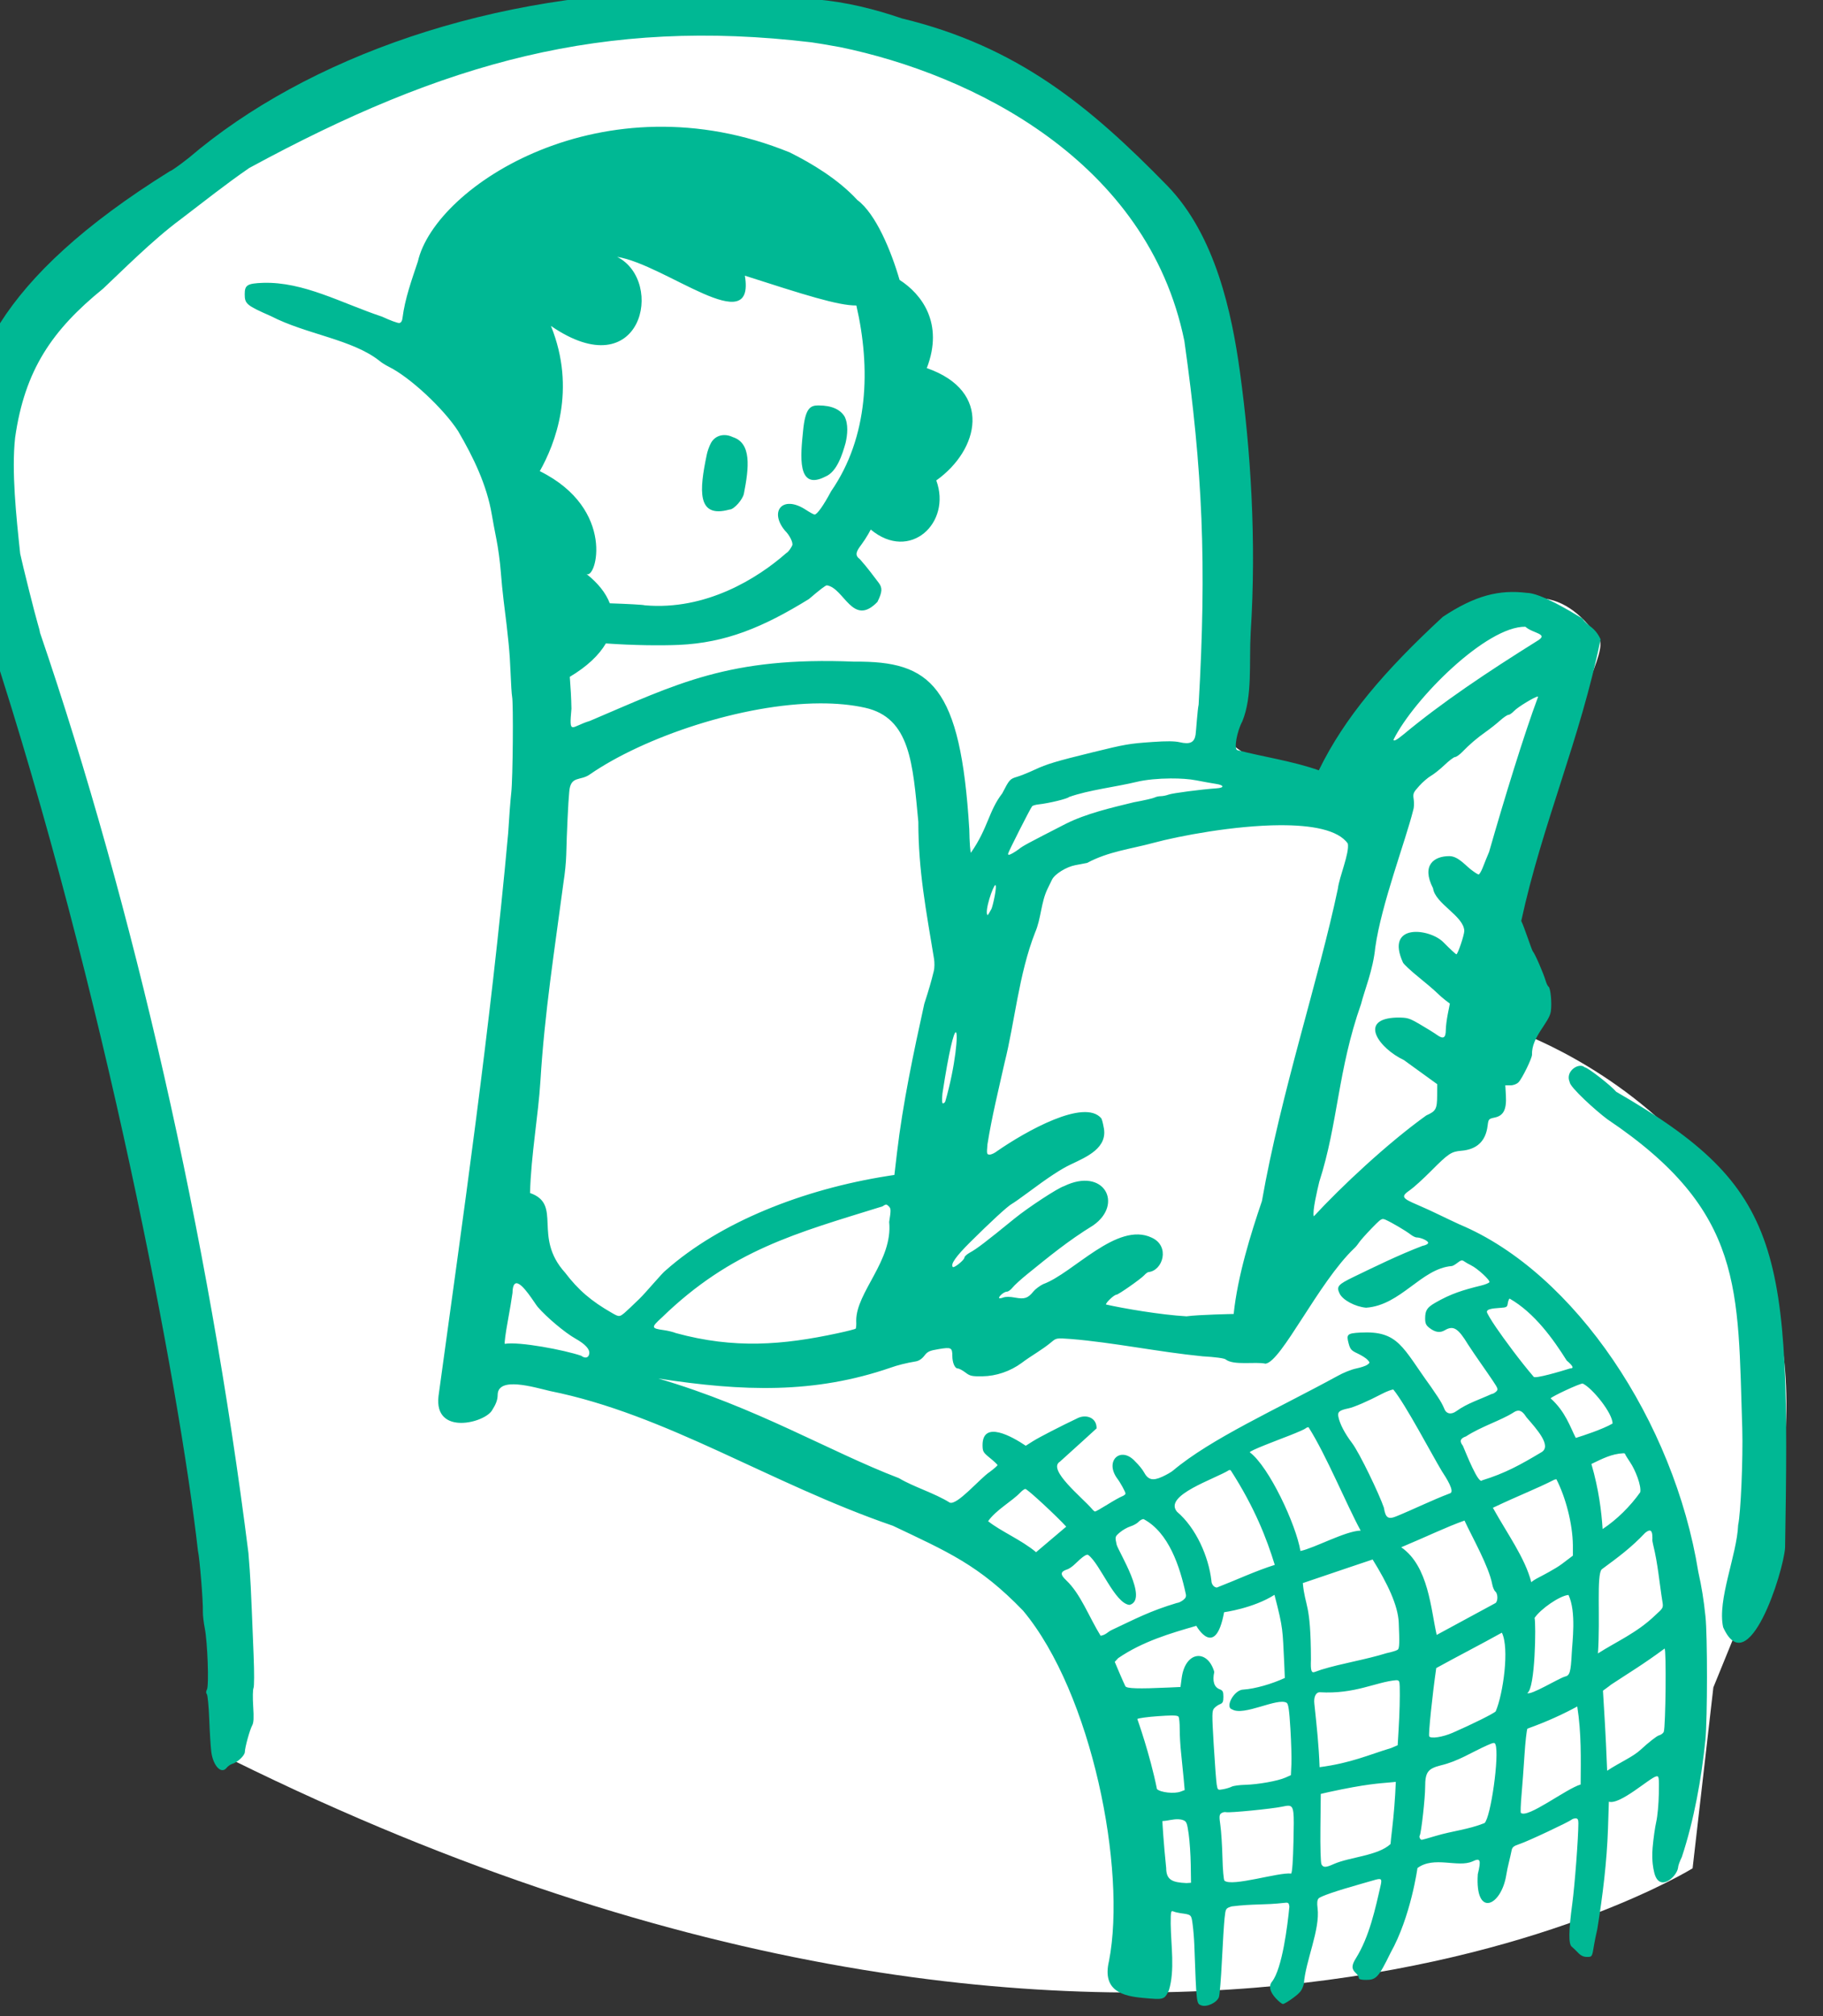 <?xml version="1.0" ?><svg height="197.986mm" viewBox="0 0 179.069 197.986" width="179.069mm" xmlns="http://www.w3.org/2000/svg">
    <rect x="0" y="0" width="179.069" height="197.986" fill="#333333" stroke="none"/>
    <path color="#000" d="m 15418.388,6715.674 c 10.395,-81.166 -31.278,-271.232 -60.174,-361.427 -26.444,-82.536 -32.048,-115.558 43.418,-175.768 75.466,-60.209 403.863,-146.262 356.28,189.734 16.837,14.889 35.689,10.001 35.689,10.001 30.076,-33.022 64.68,-83.76 90.73,-44.824 5.229,7.815 -41.277,73.765 -29.35,133.251 0,0 140.369,46.897 76.553,203.833 -63.815,156.936 -7.447,13.05 -7.447,13.05 l -7.919,68.966 c 0,0 -187.245,116.426 -497.78,-36.815 z" fill="#FFFFFF" overflow="visible" paint-order="fill markers stroke" transform="translate(-150.717,-23.123) matrix(0.288,0,0,0.288,-4266.88,-1738.118)"/>
    <path d="m 19040.07,203.389 c -75.092,-0.158 -144.481,24.495 -188.16,61.764 -3.514,2.775 -6.726,5.045 -7.139,5.045 -64.421,40.072 -78.259,74.626 -76.082,106.564 -0.591,10.083 0.986,19.732 1.438,29.65 0.555,11.98 5.697,25.216 7.916,38.318 42.449,129.81 70.362,277.723 77.133,337.879 0.646,2.687 1.965,18.924 1.84,22.656 -0.03,1.231 0.276,3.999 0.707,6.152 1.028,5.139 1.601,21.262 0.808,22.742 -0.387,0.727 -0.402,1.331 -0.03,1.768 0.303,0.365 0.7,4.565 0.881,9.334 0.182,4.769 0.522,10.181 0.756,12.027 0.663,5.236 3.717,8.467 5.672,6 0.49,-0.619 1.457,-1.296 2.152,-1.504 1.991,-0.596 4.611,-3.08 4.646,-4.406 0.04,-1.756 1.842,-8.252 2.721,-9.844 0.57,-1.031 0.661,-2.773 0.379,-7.137 -0.205,-3.175 -0.151,-6.212 0.121,-6.748 0.284,-0.558 0.306,-5.77 0.04,-12.164 -1.11,-27.754 -1.112,-27.798 -1.93,-38.037 -14.826,-117.95 -42.773,-240.388 -77.453,-341.871 0,-0.349 -0.378,-1.861 -0.84,-3.357 -0.907,-2.942 -5.642,-21.822 -6.503,-25.936 -1.49,-13.99 -3.243,-30.59 -1.889,-43.074 3.57,-25.155 13.754,-40.003 32.699,-55.381 6.332,-5.907 18.326,-18.024 28.775,-25.732 8.751,-6.645 16.603,-12.954 25.518,-19.082 72.582,-39.426 131.712,-55.887 208.932,-46.67 1.538,0.194 6.322,1 10.629,1.789 49.254,10.158 114.244,42.321 127.865,109.113 6.803,48.146 8.324,82.882 5.303,135.102 -0.434,1.846 -0.947,10.061 -1.139,11.229 -0.468,2.85 -2.091,3.613 -5.838,2.748 -1.932,-0.446 -4.915,-0.476 -10.199,-0.105 -8.694,0.61 -10.003,0.837 -22.291,3.852 -13.551,3.324 -16.927,4.338 -21.41,6.434 -2.223,1.039 -5.116,2.209 -6.428,2.602 -2.845,0.85 -2.953,0.97 -5.668,6.213 -5.087,6.595 -5.204,12.793 -11.615,22.006 -0.26,0 -0.539,-3.897 -0.621,-8.66 -3.235,-53.361 -14.23,-62.567 -42.645,-62.283 -46.712,-1.942 -65.96,8.261 -98.332,22.014 -6.982,2.08 -7.753,5.622 -6.836,-4.525 -0.06,-4.017 -0.315,-7.947 -0.615,-11.854 6.389,-3.81 10.847,-8.036 13.402,-12.408 10.254,0.738 20.548,0.83 27.213,0.541 17.287,-0.791 31.102,-6.461 48.229,-17.027 4.172,-3.564 6.174,-5.092 6.677,-5.092 6.448,1.008 9.59,15.673 18.776,6.154 1.835,-3.713 1.92,-5.225 0.406,-7.184 -1.783,-2.311 -4.03,-5.447 -6.902,-8.652 -2.08,-1.538 -1.368,-2.9 0.543,-5.453 0.793,-1.06 1.935,-2.808 2.539,-3.885 0.319,-0.565 0.617,-1.133 0.929,-1.699 14.574,12.155 30.145,-2.516 24.352,-18.244 15.969,-11.382 21.073,-33.153 -3.525,-41.723 6.427,-16.706 -1.973,-27.544 -10.116,-32.764 -3.179,-10.95 -8.876,-24.625 -15.691,-29.674 -7.133,-7.74 -16.905,-13.588 -25.057,-17.654 -69.121,-28.226 -131.778,12.306 -138.219,40.49 -2.216,6.644 -4.829,13.848 -5.708,20.988 -0.109,1.074 -0.521,1.741 -1.157,1.861 -0.543,0.103 -3.439,-0.957 -6.431,-2.355 -15.141,-5.046 -29.12,-13.016 -44.233,-12.566 -5.841,0.225 -6.803,0.815 -6.803,4.195 0,3.632 0.659,4.183 9.756,8.18 13.079,6.768 30.184,8.584 40.305,16.598 0.619,0.566 2.257,1.596 3.643,2.289 7.735,3.874 20.081,15.353 25.554,23.764 5.785,9.881 10.681,20.083 12.533,30.98 0.337,2.033 1.118,6.216 1.735,9.293 0.618,3.077 1.335,8.362 1.592,11.746 0.258,3.384 0.74,8.293 1.07,10.908 1.765,13.937 2.3,19.461 2.572,26.572 0.166,4.307 0.428,8.425 0.582,9.15 0.515,2.396 0.28,30.468 -0.299,35.602 -0.311,2.769 -0.833,9.566 -1.158,15.104 -6.483,71.794 -17.2,145.703 -25.883,209.148 -1.751,14.881 17.469,9.91 19.975,5.129 1.209,-1.892 1.992,-3.605 2.004,-5.584 0.04,-6.935 13.342,-2.895 19.404,-1.453 43.378,8.715 81.515,34.273 127.455,50.068 20.247,9.636 32.013,14.561 48.369,31.553 25.587,30.645 38.485,96.176 31.907,130.078 -2.707,11.286 5.437,13.082 12.59,13.738 7.896,0.714 7.915,0.708 9.664,-2.826 2.279,-7.578 0.759,-16.533 0.664,-24.736 0,-4.532 0.09,-4.945 0.98,-4.564 0.538,0.23 1.733,0.523 2.656,0.65 4.115,0.566 4.017,0.476 4.522,4.219 0.259,1.927 0.54,5.392 0.623,7.699 0.788,21.801 0.773,21.66 2.564,22.328 2.04,0.761 5.774,-0.977 6.565,-3.057 0.284,-0.747 0.787,-6.857 1.117,-13.578 0.329,-6.721 0.776,-13.834 0.994,-15.807 0.395,-3.58 0.4,-3.589 2.633,-4.318 8.502,-1.046 11.609,-0.419 19.859,-1.346 1.171,-0.139 1.429,0.094 1.582,1.432 -0.674,6.953 -2.643,22.912 -6.416,27.816 -1.336,1.553 -0.886,3.728 1.264,6.107 1.113,1.232 2.361,2.238 2.773,2.238 0.413,0 2.151,-1.045 3.862,-2.324 2.645,-1.978 3.227,-2.752 3.902,-5.176 0.557,-8.323 6.108,-20.126 5.088,-28.133 -0.254,-1.854 -0.14,-2.958 0.363,-3.564 0.65,-0.782 6.563,-2.815 15.553,-5.35 1.693,-0.477 3.85,-1.096 4.795,-1.375 2.861,-0.846 3.19,-0.694 2.85,1.311 -2.116,9.354 -4.324,19.623 -9.317,27.631 -1.681,2.652 -1.669,4.008 0.04,5.564 0.585,0.529 1.063,1.299 1.063,1.713 0,0.526 0.81,0.752 2.693,0.752 3.757,0 4.628,-0.966 9.08,-10.068 7.531,-13.425 9.992,-31.48 9.992,-31.48 6.155,-4.584 15.012,-0.029 20.455,-2.469 2.937,-1.4 3.253,-0.636 1.961,4.771 -1.076,16.321 8.796,11.971 10.614,0.09 0.491,-3.065 1.373,-5.957 1.964,-9.002 0.219,-1.149 0.832,-1.631 2.946,-2.318 3.187,-1.036 18.539,-8.319 19.299,-9.027 0.292,-0.273 0.984,-0.496 1.539,-0.496 0.762,0 1.009,0.442 1.009,1.818 0,5.303 -1.333,22.981 -2.277,29.975 -1.361,10.087 -1.415,14.886 -0.178,15.873 0.496,0.397 1.56,1.414 2.362,2.26 1.009,1.065 2.019,1.539 3.281,1.539 1.931,0 1.937,-0.011 2.639,-4.475 0.169,-1.077 0.711,-3.721 1.207,-5.875 2.022,-12.454 3.557,-25.122 3.972,-37.361 l 0.319,-9.951 c 4.175,1.272 15.138,-8.842 17.613,-9.41 1.01,-0.18 1.063,0.184 0.953,6.521 -0.06,3.692 -0.494,8.35 -0.957,10.35 -0.462,2 -1.069,6.335 -1.354,9.633 -0.438,5.126 0.428,8.391 0.428,8.391 1.597,8.942 8.689,2.309 9.033,-0.984 0,-0.653 0.628,-2.424 1.397,-3.938 4.526,-13.713 7.326,-29.212 8.767,-43.59 0.757,-8.033 0.773,-38.641 0.02,-45.732 -0.681,-6.444 -1.388,-10.841 -2.678,-16.641 -8.973,-55.7 -45.823,-111.046 -88.623,-128.986 -5.312,-2.415 -9.983,-4.868 -15.664,-7.289 -5.984,-2.534 -6.271,-3.128 -2.695,-5.596 1.286,-0.888 4.747,-4.036 7.691,-6.994 6.484,-6.514 7.525,-7.21 11.252,-7.52 5.809,-0.483 9.066,-3.572 9.77,-9.264 0.31,-2.507 0.388,-2.597 2.67,-3.078 3.26,-0.688 4.416,-2.981 4.121,-8.184 l -0.215,-3.777 h 1.885 c 1.147,0 2.325,-0.443 3.019,-1.137 1.319,-1.318 5.016,-8.864 5.016,-10.236 -0.233,-6.635 6.402,-11.874 7.002,-16.109 0.432,-3.135 -0.1,-8.69 -0.866,-9.168 -0.275,-0.17 -0.742,-1.119 -1.039,-2.107 -0.911,-3.043 -3.991,-10.116 -4.797,-11.016 -0.419,-0.469 -3.195,-9.13 -4.296,-11.283 7.776,-35.943 21.88,-67.357 29.478,-104.596 -0.935,-2.054 -2.17,-3.598 -3.894,-4.873 -1.389,-1.026 -2.661,-2.306 -2.832,-2.846 -4.591,-2.806 -15.632,-9.511 -20.711,-9.553 -10.157,-1.241 -19.119,0.906 -31.184,8.912 -21.617,19.989 -36.484,37.302 -46.074,57.006 -9.592,-3.423 -21.364,-5.136 -30.283,-7.504 -1.32,-0.373 -0.18,-6.865 1.884,-10.725 3.808,-9.355 2.461,-21.538 3.082,-32.865 2.222,-34.49 -0.04,-68.145 -3.97,-96.775 -2.992,-21.839 -9.057,-50.778 -26.987,-69.266 -28.759,-29.472 -55.614,-51.77 -98.623,-62.152 -9.899,-3.4 -20.892,-6.182 -31.884,-7.051 -2.153,-0.325 -7.694,-0.953 -12.309,-1.396 -10.902,-1.071 -21.743,-1.6 -32.471,-1.623 z m -29.123,98.643 c 17.893,2.799 51.476,31.195 47.438,6.984 22.013,7.066 34.6,11.116 41.426,11.074 5.356,23.257 4.577,48.812 -9.37,68.979 -2.86,5.351 -5.217,8.672 -6.156,8.672 -0.316,0 -1.881,-0.862 -3.48,-1.916 -8.493,-5.405 -13.454,0.793 -7.504,7.908 1.68,1.631 3.079,4.444 2.699,5.434 -0.194,0.507 -1.285,2.395 -2.264,2.922 -10.551,9.286 -29.79,21.396 -52.603,19.357 -0.186,-0.187 -6.479,-0.525 -12.93,-0.736 -1.473,-3.829 -4.381,-7.533 -8.717,-10.922 3.618,2.442 11.223,-24.032 -17.293,-38.17 5.637,-9.992 13.709,-30.296 4.143,-53.938 33.721,23.173 42.536,-16.579 24.611,-25.648 z m 74.758,55.174 c -3.006,0 -4.886,0.969 -5.695,9.473 -0.901,8.91 -2.423,22.471 8.299,16.965 4.331,-1.781 6.324,-8.364 7.496,-12.506 0.712,-3.041 1.083,-6.966 -0.383,-9.816 -1.594,-2.579 -4.699,-4.108 -9.717,-4.115 z m -35.115,11.016 c -1.874,0.057 -3.668,0.951 -4.772,2.875 -0.678,1.271 -1.407,3.316 -1.621,4.547 -2.674,12.893 -3.798,23.631 8.418,20.252 1.775,0.033 4.999,-3.821 5.403,-5.889 1.924,-9.751 2.895,-18.781 -4.098,-21.023 -1.051,-0.527 -2.205,-0.796 -3.33,-0.762 z m 297.783,71.193 c 2.764,2.527 8.954,2.577 4.387,5.271 -18.545,11.595 -35.244,22.731 -49.69,34.744 -2.483,2.051 -3.683,2.675 -3.683,1.912 7.685,-15.351 34.577,-42.161 48.986,-41.928 z m 4.531,25.951 v 0 c 0.119,-0.012 0.184,0.011 0.184,0.082 -5.241,14.027 -12.555,37.9 -18.194,57.6 -0.716,1.692 -1.762,4.27 -2.324,5.73 -0.559,1.46 -1.271,2.652 -1.578,2.652 -0.308,0 -1.665,-0.881 -3.015,-1.955 -2.213,-1.759 -4.732,-4.85 -7.874,-4.85 -5.585,-0.016 -10.492,3.279 -6.033,11.932 0.715,5.666 11.369,10.262 11.608,15.795 0,1.559 -2.413,8.722 -2.94,8.729 -0.232,0 -2.413,-2.018 -4.847,-4.492 -5.062,-5.128 -21.743,-7.226 -14.993,7.57 0.375,0.694 2.948,3.094 5.717,5.332 2.768,2.238 5.828,4.851 6.797,5.805 0.968,0.953 2.467,2.266 3.332,2.918 l 1.572,1.186 -0.752,3.787 c -0.413,2.084 -0.754,4.759 -0.754,5.943 0,3.046 -0.928,3.592 -3.259,1.916 -1.046,-0.751 -3.878,-2.514 -6.297,-3.916 -4.175,-2.422 -4.608,-2.545 -8.67,-2.545 -14.59,0.454 -6.556,11.452 2.633,15.779 l 12.39,8.963 -0.02,4.27 c -0.02,4.95 -0.464,5.761 -4.022,7.334 -14.382,10.294 -31.793,26.625 -41.806,37.492 -0.607,-1.822 1.318,-9.829 2.041,-12.867 6.978,-21.637 6.853,-41.477 15.519,-66.01 1.239,-5.015 4.449,-12.518 5.28,-20.996 2.27,-16.115 11.233,-39.525 14.066,-50.914 0.325,-0.854 0.426,-2.648 0.225,-3.986 -0.345,-2.293 -0.227,-2.587 2.023,-5.084 1.311,-1.457 3.291,-3.163 4.398,-3.789 1.108,-0.626 3.392,-2.45 5.075,-4.055 1.682,-1.604 3.425,-2.916 3.875,-2.916 0.449,0 1.613,-0.819 2.586,-1.818 2.844,-2.921 5.537,-5.226 8.742,-7.482 1.646,-1.16 4.058,-3.066 5.359,-4.236 1.302,-1.17 2.704,-2.127 3.119,-2.127 0.414,0 1.352,-0.637 2.082,-1.416 1.436,-1.528 7.609,-5.236 8.754,-5.359 z m -266.617,2.51 v 0 0 c 5.988,-0.023 11.643,0.487 16.748,1.623 16.836,3.748 17.723,20.763 19.797,42.359 0,18.186 2.894,32.997 5.832,50.906 0.226,1.384 0.195,3.398 -0.07,4.475 -1.035,4.195 -1.745,6.647 -3.549,12.248 -3.933,17.829 -7.99,36.971 -10.158,55.439 l -0.946,8.111 -2.517,0.387 c -31.452,4.976 -62.11,17.06 -82.448,35.061 -1.118,0.734 -7.267,8.128 -9.736,10.531 -2.47,2.403 -4.977,4.769 -5.574,5.26 -1.861,1.533 -2.033,1.534 -4.672,0.023 -7.743,-4.434 -12.482,-8.51 -17.426,-14.992 -12.114,-13.389 -0.837,-25.319 -13.002,-29.557 0.363,-14.002 3.095,-28.998 3.864,-41.676 1.533,-25.229 5.267,-48.758 8.589,-73.84 0.486,-2.923 0.935,-7.455 0.998,-10.07 0.199,-8.247 0.743,-19.726 1.106,-23.316 0.451,-6.33 4.118,-4.009 7.693,-6.604 20.025,-13.828 56.608,-26.259 85.463,-26.369 z m 130.324,27.889 c 3.537,-0.02 6.958,0.209 9.494,0.707 2.615,0.513 5.889,1.103 7.274,1.309 3.119,0.463 3.283,1.437 0.277,1.648 -5.761,0.405 -16.421,1.797 -17.816,2.328 -0.856,0.325 -2.17,0.592 -2.924,0.592 -0.754,0 -1.808,0.235 -2.342,0.521 -0.534,0.286 -3.993,1.072 -7.683,1.744 -8.543,2.079 -17.756,4.219 -25.276,8.004 -14.569,7.466 -15.932,8.2 -17.375,9.359 -0.54,0.434 -1.548,1.104 -2.236,1.488 -1.459,0.816 -1.824,0.867 -1.824,0.25 0,-0.544 8.334,-16.978 8.939,-17.631 0.236,-0.253 1.278,-0.555 2.319,-0.67 3.978,-0.44 10.863,-2.108 11.398,-2.762 7.392,-2.621 17.214,-3.7 25.172,-5.621 3.309,-0.806 8.053,-1.243 12.603,-1.268 z m 40.637,17.367 v 0.006 c 11.612,-0.059 21.549,1.668 25.15,6.818 0.681,3.516 -3.155,12.291 -3.703,16.795 -6.989,33.3 -21.147,75.76 -28.207,115.998 -4.124,12.108 -9.03,27.804 -10.496,41.932 0,0 -13.126,0.252 -17.523,0.875 -9.813,-0.577 -23.452,-2.936 -29.928,-4.396 0,-0.778 3.081,-3.646 3.914,-3.646 0.708,0 9.074,-5.861 10.299,-7.215 0.585,-0.648 1.304,-1.178 1.596,-1.178 5.377,-0.557 8.09,-9.668 1.209,-12.783 -12.857,-6.155 -29.207,13.239 -40.342,17.262 -1.291,0.627 -2.928,1.86 -3.637,2.738 -2.019,2.499 -3.261,2.915 -6.756,2.27 -2.042,-0.378 -3.543,-0.379 -4.527,-0.01 -0.81,0.308 -1.473,0.352 -1.473,0.1 0,-0.755 1.978,-2.311 2.94,-2.311 0.492,0 1.438,-0.693 2.103,-1.539 0.664,-0.846 3.138,-3.094 5.494,-4.998 7.663,-6.198 15.045,-12.318 24.438,-18.076 11.383,-7.93 4.004,-21.782 -10.846,-14.566 -2.184,0.627 -13.337,7.925 -18.367,12.021 -10.737,8.741 -14.042,11.262 -16.531,12.615 -1.154,0.627 -2.098,1.482 -2.098,1.9 0,0.863 -3.823,3.97 -4.299,3.494 -0.965,-0.965 1.086,-3.903 6.43,-9.217 7.579,-7.538 13.985,-13.426 15.463,-14.213 0.63,-0.335 3.207,-2.141 5.726,-4.014 8.019,-5.964 12.612,-8.985 16.223,-10.67 5.968,-2.829 13.959,-6.183 12.158,-13.992 -0.21,-1.231 -0.58,-2.623 -0.822,-3.092 -6.24,-7.519 -28.045,4.743 -38.754,12.166 -0.869,0.701 -2.103,1.273 -2.74,1.273 -1.087,0 -1.136,-0.226 -0.832,-3.775 1.667,-10.456 4.101,-20.193 6.365,-30.348 3.757,-14.847 5.264,-32.883 11.352,-48.389 2.236,-5.121 2.174,-11.251 4.623,-16.223 0.462,-0.923 1.195,-2.426 1.629,-3.34 1.001,-2.112 5.332,-4.809 8.751,-5.447 1.451,-0.271 3.396,-0.639 4.319,-0.816 7.917,-4.273 16.342,-5.185 24.613,-7.443 9.567,-2.585 30.116,-6.481 47.086,-6.566 z m -105.799,22.223 v 0 c 0.759,0.332 -0.985,7.964 -1.453,8.877 -0.662,1.27 -1.312,2.311 -1.445,2.311 -1.268,-1.269 2.088,-11.067 2.896,-11.188 z m -14.736,54.682 c 1.043,-0.292 -0.03,12.356 -3.859,25.68 -0.159,0.413 -0.549,0.75 -0.866,0.75 -0.377,0 -0.444,-1.292 -0.193,-3.729 2.497,-16.244 4.205,-22.502 4.918,-22.701 z m 232.25,12.455 c -2.35,-0.084 -5.595,2.73 -4.127,6.047 0,1.86 9.778,10.692 13.967,13.801 51.134,34.347 48.406,63.251 50.15,114.959 0.302,11.315 -0.56,31.414 -1.537,35.803 -0.439,11.086 -7.813,27.779 -5.57,37.924 9.295,20.767 22.398,-20.387 23.015,-29.533 1.9,-110.941 -0.302,-133.309 -62.748,-169.348 -2.026,-2.408 -10.657,-9.102 -11.736,-9.102 -0.377,-0.357 -0.872,-0.532 -1.414,-0.551 z m -258.109,51.566 c 0.318,0 0.573,0.209 1,0.635 0.832,0.833 0.846,1.376 0.144,5.82 1.433,14.353 -12.297,26.08 -12.244,36.688 0.08,1.428 -0.02,2.749 -0.205,2.936 -0.186,0.186 -3.19,0.951 -6.676,1.701 -20.404,4.393 -38.377,5.878 -60.096,-0.049 -0.951,-0.398 -2.978,-0.894 -4.502,-1.104 -4.729,-0.651 -4.789,-0.987 -0.806,-4.615 25.888,-25.166 50.06,-31.417 82.019,-41.348 0.672,-0.44 1.049,-0.66 1.366,-0.664 z m 184.546,5.359 v 0 h 0.159 c 0.281,0.02 0.563,0.13 0.923,0.291 2.25,1.005 7.455,4.07 9.145,5.387 0.817,0.637 1.849,1.158 2.293,1.158 1.613,0 4.33,1.248 4.33,1.988 0,0.436 -0.89,0.921 -2.096,1.141 -8.935,3.404 -18.193,7.968 -25.551,11.52 -5.892,2.849 -6.505,3.571 -5.257,6.188 1.156,2.425 5.797,4.908 9.845,5.268 12.938,-0.898 20.498,-14.565 31.832,-15.475 0.323,0 1.282,-0.546 2.129,-1.213 1.246,-0.98 1.717,-1.084 2.453,-0.547 0.501,0.366 1.665,1.033 2.588,1.484 2.431,1.189 7.222,5.608 6.807,6.279 -0.195,0.314 -1.553,0.867 -3.02,1.229 -6.853,1.68 -11.294,3.053 -17.062,6.385 -3.099,1.782 -3.785,2.849 -3.785,5.885 0,1.753 0.321,2.485 1.49,3.404 2.178,1.713 3.996,2.012 5.799,0.947 3.19,-1.884 4.943,-0.811 8.654,5.299 2.936,4.513 6.299,9.129 9.166,13.4 2.038,3.052 2.115,3.313 1.215,4.127 -0.528,0.478 -1.283,0.869 -1.676,0.869 -4.141,1.928 -9.006,3.427 -12.967,6.293 -2.034,1.5 -3.893,1.101 -4.642,-0.998 -1.212,-2.929 -3.33,-5.596 -4.875,-7.973 -10.665,-14.654 -11.949,-20.921 -26.252,-20.16 -4.835,0.273 -5.247,0.647 -4.361,3.961 0.607,2.274 0.986,2.702 3.378,3.822 1.482,0.694 3.133,1.743 3.666,2.334 0.925,1.021 0.921,1.111 -0.08,1.838 -0.574,0.42 -2.459,1.052 -4.187,1.402 -1.728,0.35 -4.803,1.584 -6.832,2.742 -22.885,12.489 -47.004,23.252 -61.166,35.158 -0.635,0.554 -2.474,1.603 -4.086,2.33 -3.479,1.57 -5.201,1.119 -6.746,-1.76 -0.524,-0.977 -1.958,-2.735 -3.188,-3.908 -5.312,-5.947 -11.521,-0.374 -6.744,6.246 1.049,1.299 3.106,5.035 3.106,5.639 0,0.298 -0.599,0.77 -1.331,1.049 -0.731,0.278 -3.18,1.656 -5.439,3.062 -2.261,1.406 -4.294,2.557 -4.521,2.557 -0.227,0 -0.737,-0.421 -1.133,-0.934 -3.631,-4.242 -16.747,-14.684 -11.955,-17.574 4.681,-4.185 13.636,-12.373 13.636,-12.373 0.07,-4.003 -3.805,-5.242 -6.804,-3.916 -6.361,3.011 -14.573,7.239 -16.785,8.639 l -2.727,1.725 c -5.006,-3.387 -16.036,-9.618 -16.055,-0.234 0.03,2.392 0.219,2.726 2.789,4.809 1.518,1.231 2.762,2.409 2.768,2.617 0,0.208 -1.285,1.341 -2.865,2.518 -3.616,2.374 -12.213,12.615 -14.897,11.398 -5.689,-3.549 -13.297,-5.756 -18.865,-9.068 -26.106,-10.01 -52.812,-26.278 -89.406,-37.012 31.38,4.839 57.964,5.738 86.308,-4.023 2.491,-0.908 5.938,-1.767 9.366,-2.332 1.15,-0.19 2.291,-0.948 3.175,-2.107 1.206,-1.581 1.897,-1.895 5.432,-2.479 4.55,-0.752 4.955,-0.544 4.971,2.553 0,2.493 0.935,4.652 1.988,4.652 0.49,0 1.767,0.667 2.838,1.484 1.749,1.334 2.4,1.481 6.367,1.43 5.087,-0.066 10.316,-1.848 14.547,-4.951 3.619,-2.744 7.482,-4.767 10.992,-7.689 1.91,-1.611 1.923,-1.611 7.344,-1.213 15.602,1.258 32.574,4.827 48.922,6.43 4.7,0.27 8.008,0.712 8.523,1.139 3.031,2.375 11.121,0.755 14.846,1.6 5.919,-0.76 19.632,-30.152 32.922,-42.832 0.455,-0.38 1.242,-1.325 1.75,-2.098 0.507,-0.773 2.619,-3.155 4.695,-5.295 2.534,-2.614 3.402,-3.461 4.193,-3.51 z m -321.982,23.865 c 2.342,-0.289 6.961,7.581 8.012,8.797 3.322,3.853 10.105,9.549 13.961,11.725 3.698,2.087 5.418,3.947 5.181,5.604 -0.225,1.587 -1.496,1.925 -2.994,0.795 -6.186,-2.131 -23.11,-5.355 -28.406,-4.422 -0.159,-0.413 0.333,-4.127 1.094,-8.252 0.761,-4.125 1.564,-8.934 1.785,-10.688 0.05,-2.458 0.586,-3.462 1.367,-3.559 z m 369.1,5.693 v 0 c 9.242,5.266 16.272,15.145 21.205,23.006 2.423,2.073 2.788,2.939 1.238,2.939 -3.449,1.088 -13.182,3.958 -13.518,3.076 -4.873,-5.649 -11.024,-14.011 -13.998,-18.369 -1.858,-2.719 -3.379,-5.294 -3.379,-5.723 0,-0.876 1.351,-1.276 5.037,-1.492 2.214,-0.13 2.539,-0.315 2.704,-1.545 0.1,-0.769 0.389,-1.61 0.636,-1.867 0.02,-0.016 0.03,-0.025 0.07,-0.025 z m 27.142,31.541 c 3.641,1.692 11.229,11.182 11.088,14.875 -3.691,2.126 -10.945,4.506 -13.648,5.334 -2.043,-3.952 -3.842,-9.798 -9.356,-14.699 0.637,-0.809 10.67,-5.486 11.916,-5.51 z m -70.349,2.236 c 4.496,5.447 14.161,23.871 18.033,30.326 1.471,2.24 5.084,7.788 2.937,8.258 -6.729,2.554 -13.177,5.775 -19.836,8.5 -3.071,1.254 -4.036,0.591 -4.64,-3.186 -1.651,-4.865 -8.981,-20.252 -11.84,-24.039 -2.712,-3.581 -4.541,-7.093 -5.07,-9.738 -0.365,-1.824 0.353,-2.426 3.71,-3.119 2.107,-0.435 7.308,-2.683 12.377,-5.348 1.731,-0.91 3.679,-1.654 4.329,-1.654 z m 46.533,7.844 c 1.01,0.036 1.91,0.839 2.963,2.506 3.784,4.345 9.365,10.523 5.631,12.873 -7.97,4.764 -13.612,7.884 -22.141,10.506 -1.317,1.743 -5.966,-10.067 -7.147,-12.838 -1.345,-1.709 -1.002,-2.737 1.164,-3.492 5.534,-3.618 13.006,-5.936 17.53,-8.809 0.745,-0.512 1.393,-0.767 2,-0.746 z m -78.043,6.141 c 6.562,10.324 14.135,28.801 19.371,38.418 -5.536,0.066 -17.125,6.478 -22.373,7.566 -1.642,-9.822 -11.656,-31.297 -18.824,-36.66 0,-0.65 10.227,-4.465 14.814,-6.258 2.922,-1.143 5.552,-2.301 5.844,-2.572 0.293,-0.272 0.818,-0.494 1.168,-0.494 z m 116.912,9.689 c 0.405,-0.016 0.623,0.064 0.68,0.234 0.118,0.356 0.954,1.731 1.857,3.055 2.028,2.977 4.294,8.845 3.783,11.199 -3.665,5.175 -8.658,10.154 -13.965,13.656 -0.444,-6.575 -1.387,-14.577 -4.168,-24.174 4.141,-1.991 7.505,-3.75 11.813,-3.971 z m -146.369,6.215 c 0.177,-0.018 0.525,0.074 0.525,0.074 8.992,13.973 13.387,25.405 16.393,35.166 -7.106,2.228 -14.262,5.604 -21.492,8.406 -1.076,0 -2.051,-1.203 -2.051,-2.531 -1.017,-8.928 -5.724,-19.637 -12.776,-25.611 -5.186,-6.101 14.045,-12.137 19.401,-15.504 z m 121.554,3.438 c 3.364,6.558 6.014,16.339 6.12,24.539 v 3.834 l -4.139,3.129 c -2.276,1.721 -7.452,4.415 -8.693,5.049 -1.243,0.633 -2.415,1.407 -2.608,1.719 -2.342,-9.077 -8.814,-17.815 -14.279,-27.682 10.221,-4.837 15.887,-6.906 22.867,-10.445 0.317,-0.082 0.556,-0.138 0.732,-0.143 z m -197.316,3.596 c 0.799,0 11.988,10.433 15.195,14.006 l -11.199,9.488 c -5.305,-4.492 -13.238,-7.819 -17.818,-11.516 2.883,-4.145 8.883,-7.422 11.896,-10.58 0.722,-0.769 1.588,-1.398 1.926,-1.398 z m 43.918,11.188 c 9.36,4.97 13.488,17.569 15.688,27.75 0.253,0.997 0,1.597 -0.999,2.365 -0.735,0.566 -1.766,1.034 -2.289,1.041 -10.08,3.031 -15.226,5.822 -24.066,9.971 -1.806,0.821 -2.124,1.815 -4.272,2.227 -4.405,-7.13 -7.388,-15.498 -12.779,-20.604 -2.324,-2.188 -2.223,-3.236 0.393,-4.066 0.658,-0.209 1.872,-1.037 2.697,-1.84 3.069,-2.987 4.587,-4.01 5.141,-3.457 4.364,3.258 9.841,17.983 15.283,18.498 7.279,-1.951 -4.248,-19.995 -4.801,-22.439 -0.623,-2.901 -0.619,-2.915 1.207,-4.488 1.006,-0.868 2.771,-1.873 3.92,-2.234 1.149,-0.362 2.509,-1.121 3.022,-1.689 0.515,-0.568 1.35,-1.033 1.855,-1.033 z m 119.25,0.553 c 2.917,6.288 9.012,16.954 10.295,23.621 0.208,1.143 0.731,2.37 1.16,2.727 0.97,0.805 1.023,3.537 0.09,4.283 -8.224,4.481 -16.661,9.005 -21.877,11.844 -2.166,-9.426 -3.001,-25.561 -13.178,-32.555 9.766,-4.093 16.668,-7.493 23.514,-9.92 z m 68.83,3.703 c 0.689,0.035 0.983,0.925 0.99,2.75 0,0.923 -0.169,0.504 0.27,2.504 1.812,7.386 2.262,13.812 3.437,21.105 0.38,2.32 0.329,2.42 -2.574,5.035 -6.808,6.607 -14.674,9.944 -21.373,14.254 0.909,-13.307 -0.592,-29.184 1.41,-31.238 6.305,-4.661 10.83,-7.955 16.147,-13.564 0.723,-0.579 1.279,-0.866 1.693,-0.846 z m -102.963,10.76 c 5.53,8.907 9.428,17.037 9.707,23.449 0.324,7.575 0.255,9.543 -0.347,10.033 -0.413,0.335 -2.26,0.913 -4.106,1.287 -8.119,2.515 -16.592,3.774 -24.336,6.158 -0.77,0.243 -1.813,0.61 -2.32,0.816 -1.367,0.556 -1.687,-0.416 -1.516,-4.605 -0.05,-21.317 -2.173,-19.254 -3.017,-28.373 9.312,-3.189 25.935,-8.766 25.935,-8.766 z m -36.472,13.127 c 3.33,12.667 2.998,13.158 3.609,25 l 0.244,5.873 c -4.828,2.238 -11.105,4.044 -15.355,4.312 -3.474,0 -7.012,6.578 -4.25,7.355 4.35,2.66 16.8,-4.464 20.277,-2.449 0.649,0.41 0.966,2.597 1.398,9.641 0.307,5.011 0.476,10.943 0.373,13.18 l -0.187,4.068 -2.051,0.912 c -2.773,1.234 -10.135,2.553 -14.918,2.674 -2.154,0.054 -4.419,0.364 -5.033,0.688 -0.615,0.324 -2.041,0.754 -3.166,0.957 -2.018,0.364 -2.049,0.341 -2.397,-1.744 -0.194,-1.162 -0.693,-7.777 -1.107,-14.699 -0.687,-11.513 -0.673,-12.677 0.162,-13.631 0.503,-0.574 1.479,-1.259 2.172,-1.523 1.019,-0.39 1.26,-0.912 1.26,-2.746 0,-1.906 -0.224,-2.35 -1.41,-2.801 -2.051,-0.78 -2.74,-3.019 -1.983,-6.447 -2.466,-8.522 -10.745,-7.864 -12.103,2.254 l -0.448,3.357 -4.476,0.205 c -11.19,0.512 -15.528,0.38 -16,-0.484 -0.252,-0.462 -1.245,-2.69 -2.205,-4.951 l -1.744,-4.113 1.304,-1.395 c 9.031,-6.17 19.334,-9.198 29.004,-11.982 0,0 7.064,12.693 10.317,-5.053 0,0 10.813,-1.438 18.713,-6.457 z m 109.251,0.049 v 0.004 c 2.966,6.334 1.391,17.459 1.202,21.666 -0.364,7.073 -0.728,8.29 -2.59,8.662 -2.559,0.809 -12.813,7.106 -13.934,6.08 2.98,-1.451 3.289,-25.71 2.711,-27.887 2.27,-3.345 9.17,-8.109 12.424,-8.514 0.07,-0.011 0.128,-0.012 0.187,-0.012 z m -24.761,14.008 c 2.877,5.755 0.479,22.796 -2.289,29.221 -0.631,0.761 -8.662,4.758 -15.955,7.941 -3.762,1.642 -8.195,2.317 -8.75,1.332 -0.364,-0.635 1.204,-15.634 2.611,-25.35 8.256,-4.546 16.772,-8.902 24.383,-13.145 z m 60.449,5.908 c 0.694,0 0.409,29.106 -0.301,30.912 -0.212,0.541 -1.026,1.144 -1.806,1.34 -0.781,0.196 -3.832,2.586 -6.78,5.311 -2.948,2.724 -7.518,4.571 -12.447,7.811 -0.707,-17.389 -0.89,-17.968 -1.555,-29.732 1.969,-1.381 2.989,-2.234 2.989,-2.234 6.507,-4.294 12.111,-7.636 19.9,-13.406 z m -99.744,11.748 c 1.129,0 1.291,0.288 1.346,2.377 0.1,3.909 -0.05,9.853 -0.416,15.992 l -0.344,5.785 -2.397,1.025 c -8.215,2.474 -14.947,5.605 -26.615,7.125 -0.287,-8.089 -1.027,-14.893 -1.943,-23.504 -0.313,-2.535 0.526,-4.326 2.025,-4.326 13.08,0.773 20.818,-3.825 28.344,-4.475 z m 67.305,9.758 c 1.567,9.922 1.319,19.363 1.263,28.975 -5.404,1.573 -19.753,12.757 -22.224,10.541 -0.16,-0.259 -0.04,-3.206 0.248,-6.551 0.296,-3.345 0.795,-10.061 1.107,-14.924 0.313,-4.863 0.805,-9.278 1.09,-9.812 7.485,-2.668 13.676,-5.596 18.516,-8.229 z m -150.991,3.35 c 1.884,-0.034 2.628,0.114 2.854,0.455 0.256,0.386 0.451,2.464 0.437,4.617 -0.02,2.154 0.221,6.182 0.524,8.951 0.302,2.769 0.724,6.978 0.937,9.354 l 0.387,4.316 -1.516,0.578 c -2.34,0.889 -7.509,0.329 -8.791,-0.953 -2.586,-12.901 -7.293,-26.012 -7.293,-26.012 0.309,-0.308 3.776,-0.783 7.705,-1.057 2.084,-0.145 3.626,-0.23 4.756,-0.25 z m 120.02,10.207 c 0.313,0.014 0.451,0.203 0.584,0.549 1.503,3.915 -1.741,27.172 -4.072,29.203 -6.129,2.442 -11.796,2.878 -18.135,4.77 -2.616,0.788 -4.928,1.44 -5.141,1.447 -0.575,0.02 -1.121,-1.039 -0.801,-1.557 0.57,-0.923 2.026,-13.92 2.026,-18.094 0,-5.435 0.97,-6.775 5.801,-8.004 6.457,-1.513 11.423,-4.855 17.3,-7.475 1.341,-0.59 2.034,-0.859 2.438,-0.84 z m -36.447,14.445 c -0.222,6.012 -0.768,12.439 -1.311,17.061 -0.346,2.923 -0.633,5.633 -0.639,6.021 -4.688,4.4 -15.17,4.8 -21.121,7.449 -2.938,1.331 -3.874,1.349 -4.549,0.088 -0.299,-0.558 -0.469,-6.456 -0.392,-13.566 l 0.137,-12.578 3.029,-0.703 c 13.845,-3.006 18.603,-3.191 22.986,-3.59 z m -39.883,8.861 c 2.158,0.054 2.102,2.395 1.867,13.143 -0.157,7.184 -0.475,11.676 -0.857,12.059 -4.587,-0.577 -22.07,5.015 -24.79,2.631 -0.299,-0.299 -0.634,-4.146 -0.742,-8.549 -0.11,-4.403 -0.451,-9.768 -0.761,-11.922 -0.48,-3.327 -0.432,-4.013 0.302,-4.557 0.475,-0.352 1.292,-0.536 1.817,-0.408 1.266,0.308 16.919,-1.228 20.785,-2.039 0.996,-0.209 1.774,-0.373 2.379,-0.357 z m -41.006,5.018 v 0 c 0.638,0.016 1.265,0.111 1.871,0.332 1.268,0.482 1.478,1.013 2.07,5.189 0.364,2.559 0.709,7.673 0.766,11.365 l 0.1,6.713 -1.678,0.115 c -5.31,-0.242 -7.533,-1.156 -7.553,-5.617 -0.941,-8.969 -1.452,-17.393 -1.398,-17.422 1.879,-0.074 3.906,-0.726 5.822,-0.676 z" fill="#00B894" transform="translate(-150.717,-23.123) matrix(0.288,0,0,0.288,-4266.88,-1738.118) matrix(0.918,0,0,0.918,-1902.667,5925.747)"/>
</svg>